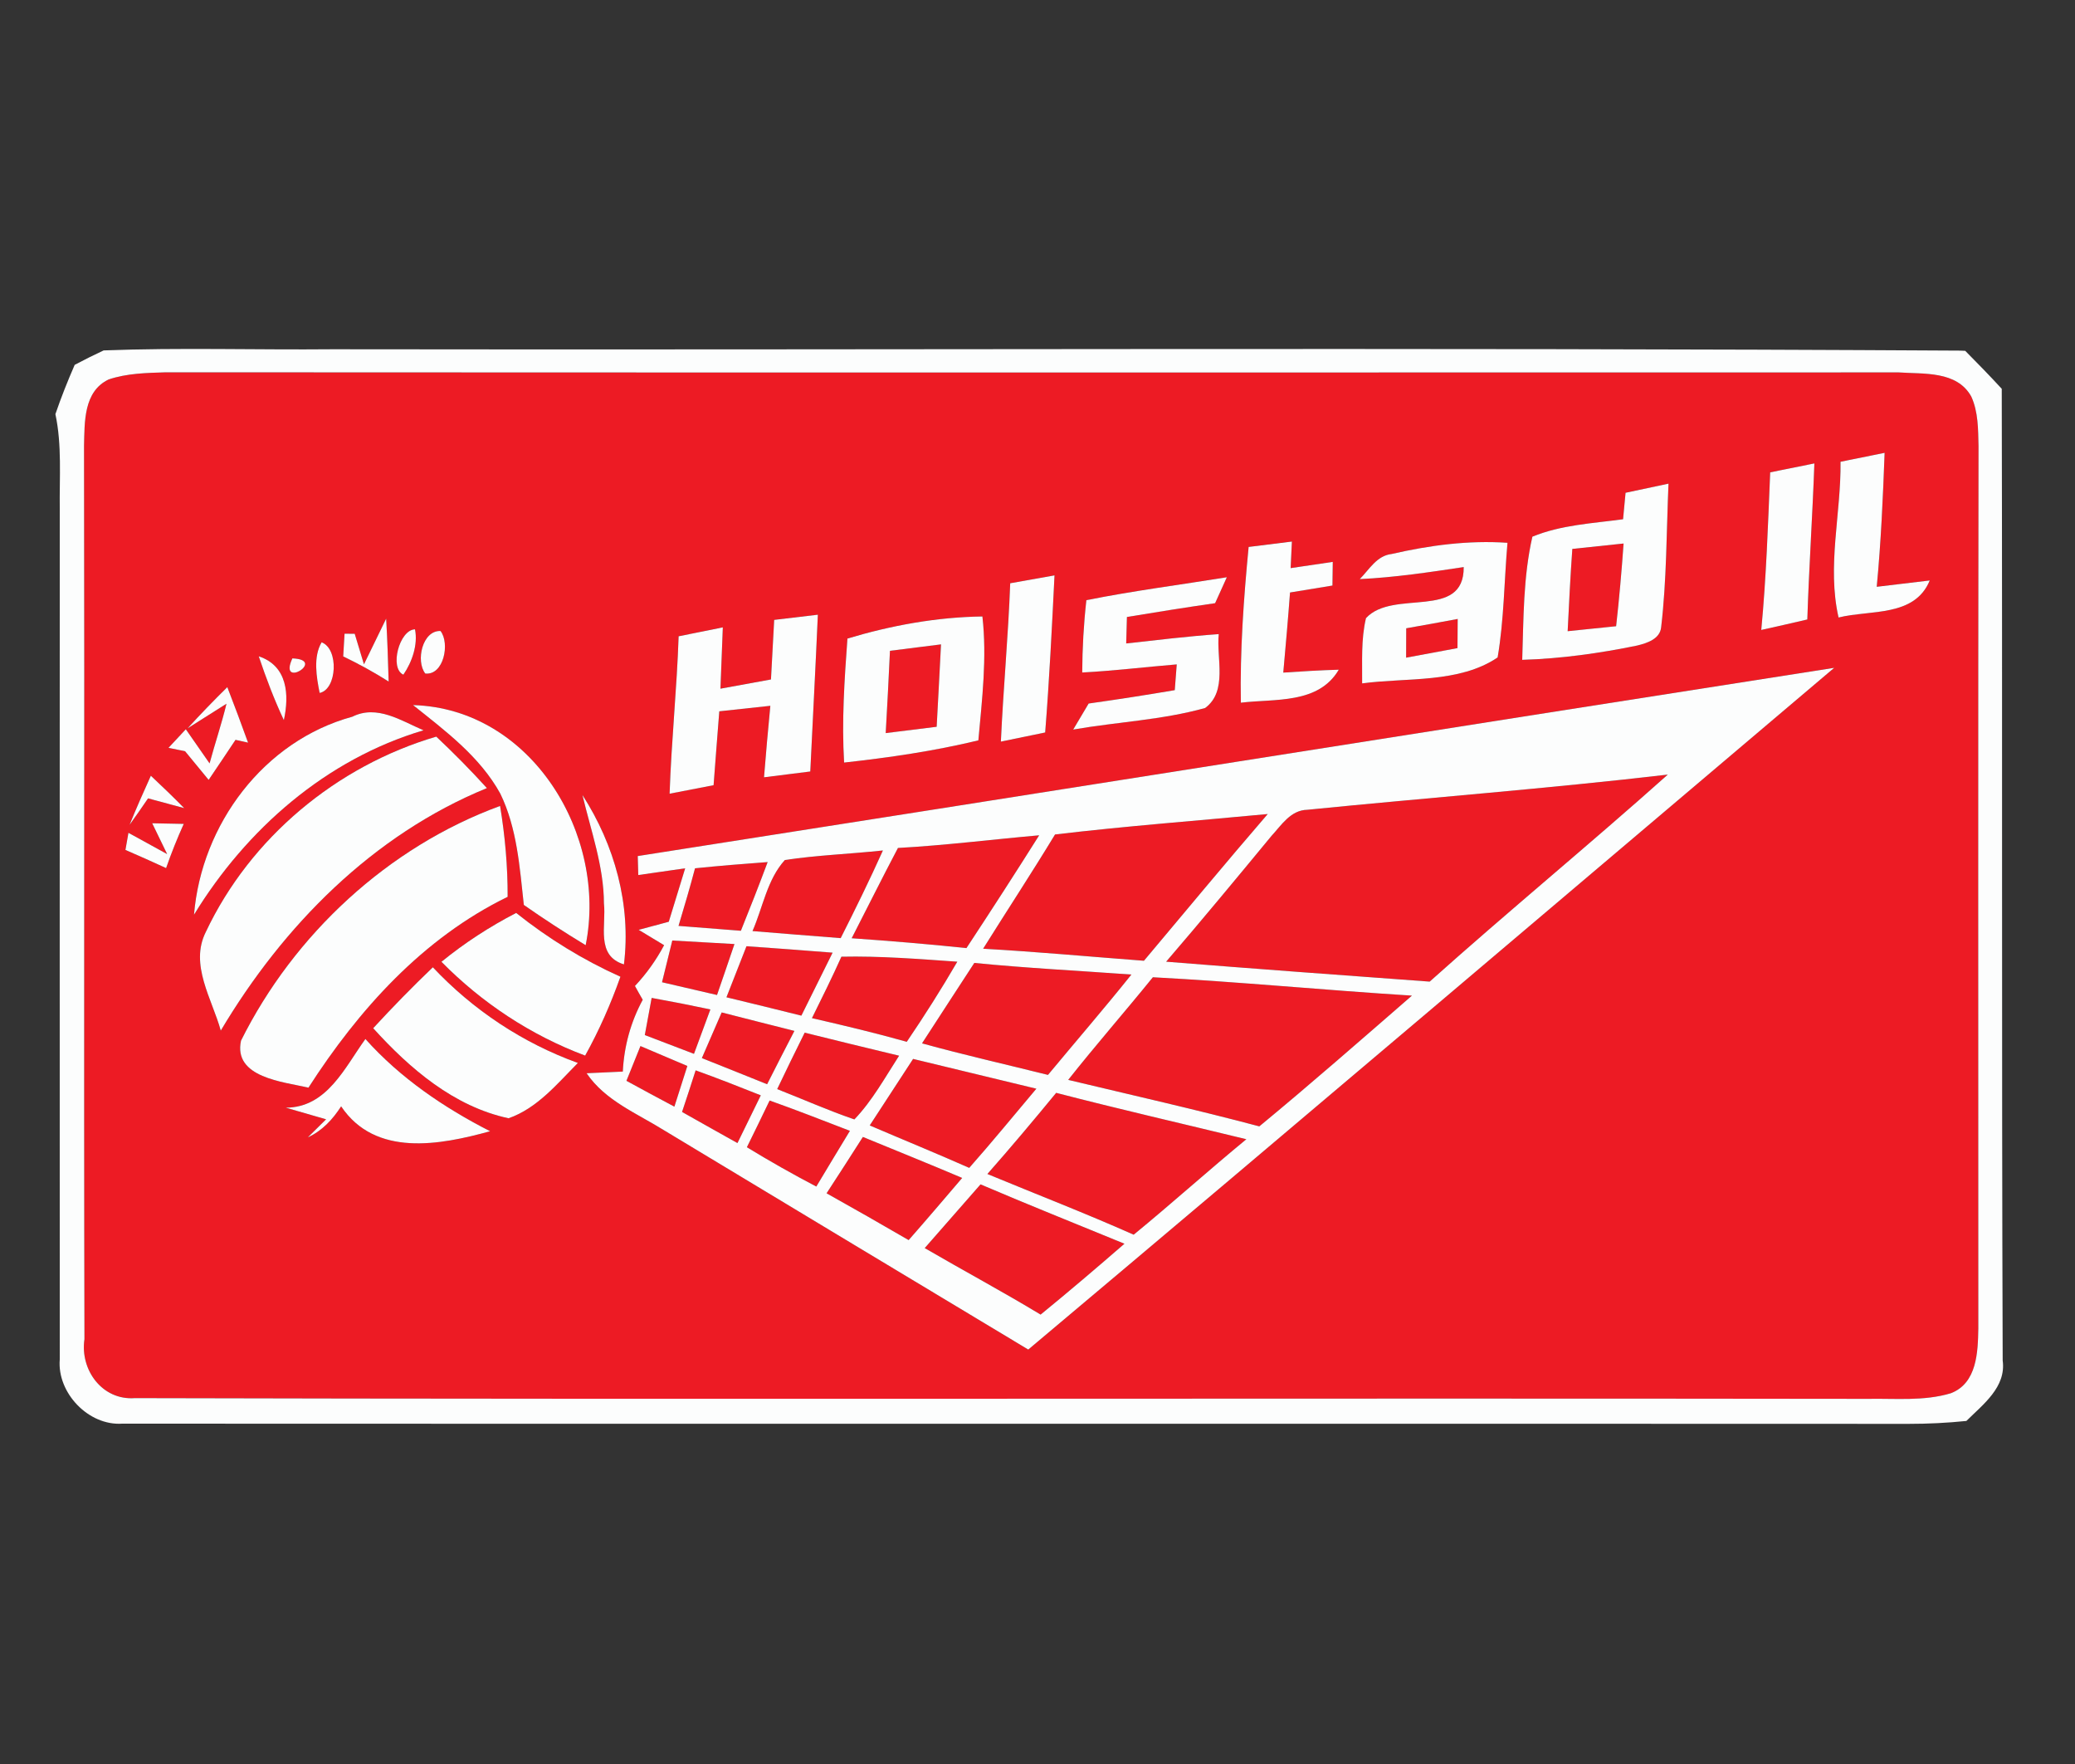 <?xml version="1.0" encoding="UTF-8" ?>
<!DOCTYPE svg PUBLIC "-//W3C//DTD SVG 1.1//EN" "http://www.w3.org/Graphics/SVG/1.1/DTD/svg11.dtd">
<svg width="200pt" height="170pt" viewBox="0 0 200 170" version="1.1" xmlns="http://www.w3.org/2000/svg">
<rect x="0" y="0" width="200" height="170" fill="#333333" stroke="none"/>
<g id="#ed1b24ff">
<path fill="#ed1b24" opacity="1.00" d=" M 10.47 36.57 C 12.24 35.97 14.13 35.94 15.98 35.88 C 71.66 35.91 127.33 35.90 183.01 35.89 C 185.42 36.06 188.61 35.72 190.00 38.21 C 190.68 39.70 190.66 41.37 190.70 42.97 C 190.65 71.32 190.68 99.67 190.68 128.02 C 190.64 130.30 190.56 133.30 188.03 134.27 C 185.44 135.05 182.70 134.76 180.04 134.81 C 124.36 134.73 68.67 134.88 12.99 134.74 C 9.85 134.97 7.70 132.02 8.14 129.06 C 8.07 100.36 8.16 71.66 8.10 42.96 C 8.16 40.68 8.04 37.73 10.47 36.57 M 170.62 45.52 C 170.41 50.58 170.24 55.66 169.76 60.71 C 171.24 60.38 172.72 60.05 174.20 59.70 C 174.36 54.69 174.70 49.68 174.88 44.66 C 173.46 44.95 172.03 45.23 170.62 45.52 M 177.40 44.50 C 177.46 49.50 176.08 54.55 177.21 59.51 C 180.27 58.75 184.54 59.49 186.00 55.94 C 184.30 56.14 182.59 56.34 180.89 56.55 C 181.30 52.26 181.49 47.95 181.65 43.64 C 180.23 43.93 178.82 44.21 177.40 44.50 M 156.68 47.49 C 156.62 48.13 156.50 49.40 156.44 50.04 C 153.50 50.44 150.47 50.58 147.70 51.72 C 146.81 55.60 146.85 59.63 146.72 63.59 C 150.45 63.48 154.16 62.96 157.81 62.21 C 158.74 61.98 159.99 61.59 160.11 60.46 C 160.65 55.87 160.62 51.23 160.82 46.61 C 159.44 46.91 158.06 47.20 156.68 47.49 M 120.35 52.71 C 119.87 57.70 119.51 62.70 119.60 67.72 C 122.89 67.32 127.07 67.88 129.04 64.54 C 127.25 64.59 125.47 64.70 123.69 64.82 C 123.92 62.25 124.15 59.67 124.34 57.10 C 125.70 56.87 127.07 56.65 128.43 56.43 C 128.44 55.86 128.45 54.72 128.46 54.15 C 127.11 54.35 125.75 54.55 124.40 54.75 C 124.43 54.11 124.49 52.83 124.52 52.19 C 123.13 52.36 121.74 52.53 120.35 52.71 M 134.13 53.39 C 132.70 53.55 131.98 54.88 131.06 55.81 C 134.42 55.65 137.75 55.15 141.08 54.65 C 141.12 59.82 134.28 56.72 131.66 59.57 C 131.17 61.63 131.31 63.76 131.29 65.86 C 135.60 65.28 140.63 65.87 144.35 63.36 C 144.97 59.71 144.98 55.99 145.30 52.31 C 141.55 52.05 137.78 52.55 134.13 53.39 M 97.37 56.21 C 97.18 61.30 96.70 66.38 96.47 71.47 C 97.89 71.18 99.31 70.88 100.74 70.59 C 101.14 65.55 101.39 60.50 101.64 55.45 C 100.22 55.70 98.79 55.95 97.37 56.21 M 104.71 57.84 C 104.45 60.15 104.32 62.48 104.31 64.81 C 107.35 64.65 110.38 64.28 113.42 64.03 C 113.37 64.65 113.28 65.89 113.23 66.51 C 110.47 66.98 107.70 67.41 104.93 67.80 C 104.56 68.43 103.82 69.68 103.44 70.31 C 107.67 69.57 112.02 69.39 116.16 68.23 C 118.35 66.61 117.23 63.44 117.47 61.11 C 114.49 61.32 111.52 61.68 108.55 62.01 C 108.57 61.37 108.60 60.10 108.62 59.46 C 111.45 58.99 114.28 58.54 117.12 58.13 C 117.41 57.50 117.97 56.25 118.25 55.63 C 113.74 56.36 109.19 56.94 104.71 57.84 M 81.68 61.54 C 81.39 65.51 81.12 69.50 81.36 73.49 C 85.71 73.01 90.05 72.38 94.30 71.35 C 94.66 67.38 95.14 63.38 94.69 59.41 C 90.29 59.47 85.90 60.27 81.68 61.54 M 74.31 65.48 C 72.69 65.78 71.06 66.07 69.44 66.37 C 69.52 64.40 69.60 62.43 69.67 60.46 C 68.25 60.74 66.83 61.03 65.41 61.32 C 65.24 66.38 64.71 71.43 64.54 76.49 C 65.95 76.22 67.36 75.95 68.78 75.67 C 68.95 73.30 69.15 70.93 69.33 68.55 C 70.96 68.37 72.60 68.19 74.25 68.02 C 74.03 70.31 73.82 72.61 73.64 74.91 C 75.13 74.72 76.62 74.54 78.10 74.35 C 78.34 69.31 78.61 64.28 78.83 59.24 C 77.78 59.37 75.67 59.62 74.62 59.74 C 74.51 61.66 74.41 63.57 74.31 65.48 M 33.21 61.07 C 33.18 61.62 33.11 62.71 33.08 63.26 C 34.58 63.98 36.05 64.79 37.46 65.68 C 37.40 63.66 37.34 61.63 37.22 59.62 C 36.68 60.72 35.62 62.92 35.08 64.02 C 34.86 63.29 34.41 61.81 34.19 61.08 C 33.94 61.07 33.45 61.07 33.21 61.07 M 38.88 65.02 C 39.71 63.81 40.30 62.13 40.00 60.65 C 38.49 60.68 37.51 64.41 38.88 65.02 M 40.99 64.91 C 42.78 65.10 43.38 61.99 42.46 60.81 C 40.71 60.74 40.05 63.70 40.99 64.91 M 31.00 61.90 C 30.17 63.30 30.50 65.25 30.81 66.78 C 32.49 66.44 32.68 62.53 31.00 61.90 M 28.18 63.45 C 26.77 66.49 31.55 63.57 28.18 63.45 M 24.94 63.25 C 25.64 65.34 26.42 67.40 27.36 69.40 C 27.89 66.98 27.73 64.17 24.94 63.25 M 61.47 82.50 C 61.48 82.95 61.50 83.87 61.52 84.33 C 63.02 84.11 64.53 83.90 66.04 83.68 C 65.52 85.40 64.99 87.11 64.46 88.83 C 63.74 89.02 62.28 89.41 61.56 89.61 C 62.17 89.98 63.40 90.72 64.01 91.09 C 63.25 92.52 62.31 93.84 61.20 95.02 C 61.38 95.36 61.76 96.02 61.95 96.35 C 60.79 98.49 60.15 100.83 60.03 103.27 C 59.15 103.31 57.41 103.39 56.54 103.43 C 58.34 106.09 61.41 107.30 64.04 108.95 C 75.73 115.99 87.41 123.04 99.11 130.06 C 125.07 108.24 150.91 86.27 176.79 64.36 C 138.34 70.36 99.91 76.48 61.47 82.50 M 18.08 70.19 C 19.02 69.60 20.89 68.41 21.83 67.82 C 21.36 69.76 20.72 71.64 20.20 73.57 C 19.63 72.75 18.49 71.10 17.91 70.28 C 17.50 70.72 16.66 71.62 16.24 72.07 C 16.64 72.15 17.44 72.32 17.84 72.40 C 18.59 73.32 19.35 74.24 20.11 75.16 C 20.97 73.87 21.85 72.60 22.70 71.30 C 23.00 71.37 23.60 71.50 23.91 71.57 C 23.26 69.78 22.60 67.99 21.91 66.22 C 20.60 67.51 19.32 68.83 18.08 70.19 M 18.70 88.15 C 23.76 79.89 31.44 73.17 40.82 70.38 C 38.67 69.46 36.34 67.88 33.96 69.07 C 25.42 71.40 19.42 79.45 18.70 88.15 M 39.81 67.95 C 42.93 70.44 46.25 72.91 48.22 76.48 C 49.84 79.81 50.09 83.58 50.49 87.21 C 52.43 88.57 54.42 89.86 56.45 91.09 C 58.58 80.51 51.26 68.28 39.81 67.95 M 19.84 89.81 C 18.25 92.96 20.44 96.28 21.28 99.32 C 27.29 89.22 35.92 80.46 46.93 75.95 C 45.37 74.23 43.74 72.58 42.05 70.99 C 32.45 73.81 24.12 80.74 19.84 89.81 M 14.54 74.76 C 13.83 76.33 13.13 77.90 12.49 79.49 C 13.09 78.65 13.69 77.80 14.27 76.94 C 15.43 77.26 16.59 77.57 17.75 77.88 C 16.70 76.81 15.63 75.78 14.54 74.76 M 14.67 79.34 C 15.03 80.08 15.75 81.56 16.11 82.31 C 14.87 81.62 13.62 80.94 12.38 80.26 C 12.31 80.67 12.16 81.50 12.09 81.91 C 13.41 82.48 14.71 83.06 16.01 83.66 C 16.51 82.22 17.08 80.80 17.71 79.40 C 16.95 79.39 15.43 79.35 14.67 79.34 M 23.23 100.29 C 22.46 103.86 27.31 104.25 29.73 104.82 C 34.57 97.30 40.77 90.40 48.93 86.43 C 48.94 83.50 48.68 80.57 48.20 77.67 C 37.41 81.62 28.33 90.05 23.23 100.29 M 56.14 76.62 C 56.95 80.06 58.20 83.47 58.21 87.06 C 58.45 89.18 57.39 92.10 60.14 92.94 C 60.84 87.20 59.25 81.45 56.14 76.62 M 42.55 92.69 C 46.46 96.66 51.17 99.77 56.40 101.73 C 57.75 99.30 58.87 96.75 59.80 94.13 C 56.20 92.51 52.83 90.44 49.75 87.98 C 47.20 89.30 44.78 90.87 42.55 92.69 M 35.97 99.09 C 39.50 102.99 43.75 106.64 49.02 107.77 C 51.79 106.80 53.70 104.45 55.70 102.44 C 50.37 100.51 45.60 97.34 41.72 93.22 C 39.74 95.11 37.83 97.07 35.97 99.09 M 27.55 106.75 C 28.52 107.03 30.46 107.59 31.43 107.87 L 29.67 109.61 C 31.06 108.97 32.06 107.89 32.88 106.62 C 36.18 111.54 42.42 110.35 47.24 109.02 C 42.78 106.74 38.58 103.89 35.22 100.13 C 33.23 102.87 31.53 106.73 27.55 106.75 Z" />
<path fill="#ed1b24" opacity="1.00" d=" M 151.10 60.83 C 151.23 58.18 151.36 55.54 151.55 52.90 C 153.20 52.73 154.84 52.55 156.49 52.38 C 156.30 55.04 156.07 57.70 155.77 60.35 C 154.21 60.51 152.66 60.67 151.10 60.83 Z" />
<path fill="#ed1b24" opacity="1.00" d=" M 135.54 60.55 C 137.20 60.26 138.85 59.96 140.50 59.65 C 140.49 60.59 140.49 61.52 140.48 62.46 C 138.83 62.76 137.18 63.07 135.53 63.38 C 135.53 62.44 135.54 61.49 135.54 60.55 Z" />
<path fill="#ed1b24" opacity="1.00" d=" M 85.78 62.72 C 87.42 62.51 89.06 62.31 90.70 62.10 C 90.56 64.75 90.43 67.40 90.28 70.04 C 88.65 70.24 87.01 70.44 85.37 70.65 C 85.52 68.01 85.66 65.36 85.78 62.72 Z" />
<path fill="#ed1b24" opacity="1.00" d=" M 126.01 78.04 C 137.58 76.88 149.19 76.00 160.75 74.65 C 153.19 81.40 145.35 87.84 137.80 94.60 C 129.33 93.98 120.87 93.36 112.40 92.68 C 115.84 88.68 119.20 84.62 122.56 80.55 C 123.52 79.51 124.40 78.07 126.01 78.04 Z" />
<path fill="#ed1b24" opacity="1.00" d=" M 101.69 80.42 C 108.50 79.61 115.35 79.10 122.19 78.45 C 118.16 83.12 114.23 87.87 110.26 92.59 C 105.09 92.20 99.94 91.72 94.76 91.43 C 97.06 87.75 99.44 84.13 101.69 80.42 Z" />
<path fill="#ed1b24" opacity="1.00" d=" M 86.55 81.72 C 91.10 81.47 95.62 80.90 100.16 80.50 C 97.86 84.15 95.52 87.77 93.15 91.37 C 89.47 90.98 85.78 90.68 82.09 90.42 C 83.58 87.52 85.03 84.60 86.55 81.72 Z" />
<path fill="#ed1b24" opacity="1.00" d=" M 75.65 82.88 C 78.78 82.41 81.96 82.30 85.10 81.96 C 83.82 84.81 82.44 87.62 81.03 90.41 C 78.20 90.20 75.36 89.95 72.53 89.73 C 73.53 87.45 73.94 84.76 75.65 82.88 Z" />
<path fill="#ed1b24" opacity="1.00" d=" M 66.99 83.68 C 69.32 83.44 71.66 83.25 73.99 83.08 C 73.16 85.30 72.30 87.50 71.41 89.70 C 69.41 89.54 67.40 89.38 65.40 89.23 C 65.95 87.39 66.50 85.54 66.99 83.68 Z" />
<path fill="#ed1b24" opacity="1.00" d=" M 64.80 90.64 C 66.79 90.76 68.79 90.87 70.79 90.98 C 70.24 92.62 69.67 94.25 69.11 95.89 C 67.34 95.48 65.57 95.07 63.81 94.66 C 64.14 93.32 64.47 91.98 64.80 90.64 Z" />
<path fill="#ed1b24" opacity="1.00" d=" M 71.95 91.19 C 74.71 91.39 77.48 91.58 80.25 91.81 C 79.25 93.83 78.25 95.86 77.24 97.88 C 74.84 97.28 72.43 96.69 70.02 96.11 C 70.66 94.47 71.30 92.83 71.95 91.19 Z" />
<path fill="#ed1b24" opacity="1.00" d=" M 81.10 92.20 C 84.83 92.12 88.55 92.42 92.27 92.68 C 90.74 95.31 89.11 97.88 87.40 100.40 C 84.38 99.55 81.32 98.82 78.26 98.12 C 79.23 96.16 80.20 94.20 81.10 92.20 Z" />
<path fill="#ed1b24" opacity="1.00" d=" M 88.87 100.55 C 90.55 97.97 92.22 95.38 93.91 92.80 C 98.94 93.30 104.00 93.55 109.05 93.92 C 106.43 97.19 103.69 100.36 101.01 103.59 C 96.96 102.58 92.89 101.66 88.87 100.55 Z" />
<path fill="#ed1b24" opacity="1.00" d=" M 102.96 104.07 C 105.61 100.72 108.43 97.50 111.12 94.18 C 119.45 94.62 127.76 95.43 136.09 95.95 C 131.22 100.18 126.36 104.44 121.38 108.55 C 115.28 106.93 109.11 105.54 102.96 104.07 Z" />
<path fill="#ed1b24" opacity="1.00" d=" M 62.81 96.17 C 64.70 96.51 66.59 96.88 68.47 97.28 C 67.95 98.70 67.41 100.13 66.89 101.56 C 65.31 100.96 63.73 100.35 62.15 99.75 C 62.37 98.55 62.59 97.36 62.81 96.17 Z" />
<path fill="#ed1b24" opacity="1.00" d=" M 67.65 101.97 C 68.29 100.50 68.92 99.03 69.56 97.57 C 71.89 98.18 74.23 98.75 76.57 99.35 C 75.69 101.06 74.80 102.77 73.94 104.49 C 71.84 103.65 69.75 102.80 67.65 101.97 Z" />
<path fill="#ed1b24" opacity="1.00" d=" M 74.91 104.96 C 75.78 103.14 76.66 101.32 77.56 99.52 C 80.59 100.28 83.63 101.01 86.66 101.74 C 85.30 103.84 84.09 106.06 82.35 107.88 C 79.83 107.02 77.39 105.93 74.91 104.96 Z" />
<path fill="#ed1b24" opacity="1.00" d=" M 60.38 104.16 C 60.83 103.04 61.28 101.92 61.73 100.81 C 63.23 101.45 64.74 102.09 66.25 102.73 C 65.83 104.03 65.41 105.34 65.00 106.65 C 63.45 105.83 61.92 105.00 60.38 104.16 Z" />
<path fill="#ed1b24" opacity="1.00" d=" M 88.01 102.05 C 91.97 103.01 95.93 103.96 99.89 104.92 C 97.74 107.47 95.63 110.05 93.42 112.55 C 90.24 111.14 87.02 109.83 83.83 108.46 C 85.23 106.32 86.62 104.19 88.01 102.05 Z" />
<path fill="#ed1b24" opacity="1.00" d=" M 67.05 103.15 C 69.16 103.91 71.25 104.73 73.33 105.56 C 72.58 107.09 71.83 108.62 71.08 110.16 C 69.30 109.16 67.52 108.17 65.74 107.16 C 66.19 105.82 66.62 104.49 67.05 103.15 Z" />
<path fill="#ed1b24" opacity="1.00" d=" M 95.17 113.14 C 97.43 110.58 99.63 107.96 101.80 105.32 C 107.89 106.90 114.02 108.30 120.13 109.79 C 116.47 112.80 112.94 115.98 109.27 118.99 C 104.62 116.92 99.87 115.09 95.17 113.14 Z" />
<path fill="#ed1b24" opacity="1.00" d=" M 74.18 106.06 C 76.78 106.98 79.34 107.99 81.92 108.98 C 80.84 110.77 79.75 112.55 78.68 114.35 C 76.41 113.16 74.18 111.90 71.99 110.56 C 72.73 109.06 73.46 107.56 74.18 106.06 Z" />
<path fill="#ed1b24" opacity="1.00" d=" M 83.17 109.57 C 86.36 110.88 89.56 112.17 92.74 113.52 C 91.03 115.52 89.32 117.53 87.58 119.51 C 84.95 117.98 82.32 116.48 79.67 115.00 C 80.85 113.20 82.01 111.38 83.17 109.57 Z" />
<path fill="#ed1b24" opacity="1.00" d=" M 89.13 120.28 C 90.93 118.24 92.71 116.18 94.51 114.14 C 99.11 116.11 103.76 117.96 108.38 119.86 C 105.72 122.17 103.03 124.46 100.30 126.69 C 96.63 124.47 92.84 122.44 89.13 120.28 Z" />
</g>
<g id="#fcfdfdff">
<path fill="#fcfdfd" opacity="1.00" d=" M 7.20 35.16 C 8.12 34.67 9.05 34.21 9.99 33.77 C 17.35 33.49 24.71 33.73 32.07 33.66 C 84.36 33.74 136.65 33.48 188.93 33.79 L 189.42 33.81 C 190.61 35.01 191.79 36.22 192.94 37.47 C 193.01 68.68 192.92 99.90 193.03 131.11 C 193.38 133.68 191.14 135.34 189.53 136.94 C 187.68 137.13 185.82 137.22 183.97 137.22 C 126.57 137.19 69.17 137.23 11.78 137.20 C 8.53 137.42 5.49 134.23 5.76 131.01 C 5.75 103.69 5.76 76.36 5.76 49.04 C 5.72 45.99 5.98 42.91 5.34 39.91 C 5.89 38.30 6.52 36.72 7.20 35.16 M 10.47 36.57 C 8.04 37.73 8.16 40.68 8.10 42.96 C 8.16 71.66 8.07 100.36 8.14 129.06 C 7.70 132.02 9.85 134.97 12.99 134.74 C 68.67 134.88 124.36 134.73 180.04 134.81 C 182.70 134.76 185.44 135.05 188.03 134.27 C 190.56 133.30 190.64 130.30 190.68 128.02 C 190.68 99.67 190.65 71.32 190.70 42.97 C 190.66 41.37 190.68 39.70 190.00 38.21 C 188.61 35.72 185.42 36.06 183.01 35.89 C 127.33 35.90 71.66 35.91 15.98 35.88 C 14.13 35.94 12.24 35.97 10.47 36.57 Z" />
<path fill="#fcfdfd" opacity="1.00" d=" M 170.62 45.52 C 172.03 45.23 173.46 44.95 174.88 44.66 C 174.70 49.68 174.36 54.69 174.20 59.70 C 172.72 60.05 171.24 60.38 169.76 60.71 C 170.24 55.66 170.41 50.58 170.62 45.52 Z" />
<path fill="#fcfdfd" opacity="1.00" d=" M 177.40 44.50 C 178.82 44.21 180.23 43.93 181.65 43.64 C 181.49 47.95 181.30 52.26 180.89 56.55 C 182.59 56.34 184.30 56.14 186.00 55.94 C 184.54 59.49 180.27 58.75 177.21 59.51 C 176.08 54.55 177.46 49.50 177.40 44.50 Z" />
<path fill="#fcfdfd" opacity="1.00" d=" M 156.68 47.49 C 158.06 47.20 159.44 46.91 160.82 46.61 C 160.62 51.23 160.65 55.87 160.11 60.46 C 159.99 61.59 158.74 61.98 157.81 62.21 C 154.16 62.96 150.45 63.48 146.72 63.59 C 146.85 59.63 146.81 55.60 147.70 51.72 C 150.47 50.58 153.50 50.44 156.44 50.04 C 156.50 49.40 156.62 48.13 156.68 47.49 M 151.10 60.83 C 152.66 60.67 154.21 60.51 155.77 60.35 C 156.07 57.70 156.30 55.04 156.49 52.38 C 154.84 52.55 153.20 52.73 151.55 52.90 C 151.36 55.54 151.23 58.18 151.10 60.83 Z" />
<path fill="#fcfdfd" opacity="1.00" d=" M 120.35 52.71 C 121.74 52.53 123.13 52.36 124.52 52.19 C 124.49 52.83 124.43 54.11 124.40 54.75 C 125.75 54.55 127.11 54.35 128.46 54.15 C 128.45 54.72 128.44 55.86 128.43 56.43 C 127.07 56.65 125.70 56.87 124.34 57.10 C 124.15 59.67 123.92 62.25 123.69 64.82 C 125.47 64.70 127.25 64.59 129.04 64.54 C 127.07 67.88 122.89 67.32 119.60 67.72 C 119.51 62.70 119.87 57.70 120.35 52.71 Z" />
<path fill="#fcfdfd" opacity="1.00" d=" M 134.13 53.39 C 137.78 52.55 141.55 52.05 145.30 52.31 C 144.98 55.99 144.97 59.71 144.35 63.36 C 140.63 65.87 135.60 65.28 131.29 65.86 C 131.31 63.76 131.17 61.63 131.66 59.57 C 134.28 56.72 141.12 59.82 141.08 54.65 C 137.75 55.15 134.42 55.65 131.06 55.81 C 131.98 54.88 132.70 53.55 134.13 53.39 M 135.54 60.55 C 135.54 61.49 135.53 62.44 135.53 63.38 C 137.18 63.07 138.83 62.76 140.48 62.46 C 140.49 61.52 140.49 60.59 140.50 59.65 C 138.85 59.96 137.20 60.26 135.54 60.55 Z" />
<path fill="#fcfdfd" opacity="1.00" d=" M 97.37 56.21 C 98.79 55.95 100.22 55.70 101.64 55.45 C 101.39 60.50 101.14 65.55 100.74 70.59 C 99.31 70.88 97.89 71.18 96.47 71.47 C 96.70 66.38 97.18 61.30 97.37 56.21 Z" />
<path fill="#fcfdfd" opacity="1.00" d=" M 104.71 57.84 C 109.19 56.94 113.74 56.36 118.25 55.63 C 117.97 56.25 117.41 57.50 117.12 58.13 C 114.28 58.54 111.45 58.99 108.62 59.46 C 108.60 60.10 108.57 61.37 108.55 62.01 C 111.52 61.68 114.49 61.32 117.47 61.11 C 117.23 63.44 118.35 66.61 116.16 68.23 C 112.02 69.39 107.67 69.57 103.44 70.31 C 103.82 69.68 104.56 68.43 104.93 67.80 C 107.70 67.41 110.47 66.98 113.23 66.51 C 113.28 65.89 113.37 64.65 113.42 64.03 C 110.38 64.28 107.35 64.65 104.31 64.81 C 104.32 62.48 104.45 60.15 104.71 57.84 Z" />
<path fill="#fcfdfd" opacity="1.00" d=" M 81.68 61.54 C 85.90 60.27 90.29 59.47 94.69 59.41 C 95.14 63.38 94.66 67.38 94.30 71.35 C 90.05 72.38 85.71 73.01 81.36 73.49 C 81.12 69.50 81.39 65.51 81.68 61.54 M 85.78 62.72 C 85.66 65.36 85.52 68.01 85.37 70.65 C 87.01 70.44 88.65 70.24 90.28 70.04 C 90.43 67.40 90.56 64.75 90.70 62.10 C 89.06 62.31 87.42 62.51 85.78 62.72 Z" />
<path fill="#fcfdfd" opacity="1.00" d=" M 74.31 65.48 C 74.41 63.57 74.51 61.66 74.62 59.74 C 75.67 59.62 77.78 59.37 78.83 59.24 C 78.61 64.28 78.34 69.31 78.10 74.35 C 76.62 74.54 75.13 74.72 73.64 74.91 C 73.82 72.61 74.03 70.31 74.25 68.02 C 72.60 68.19 70.96 68.37 69.33 68.55 C 69.15 70.93 68.95 73.30 68.78 75.67 C 67.36 75.95 65.95 76.22 64.54 76.49 C 64.71 71.43 65.24 66.38 65.41 61.32 C 66.83 61.03 68.25 60.74 69.67 60.46 C 69.60 62.43 69.52 64.40 69.44 66.37 C 71.06 66.07 72.69 65.78 74.31 65.48 Z" />
<path fill="#fcfdfd" opacity="1.00" d=" M 33.21 61.07 C 33.45 61.07 33.94 61.07 34.19 61.08 C 34.41 61.81 34.86 63.29 35.08 64.02 C 35.62 62.92 36.68 60.72 37.22 59.62 C 37.34 61.63 37.40 63.66 37.46 65.68 C 36.05 64.79 34.58 63.98 33.08 63.26 C 33.11 62.71 33.18 61.62 33.21 61.07 Z" />
<path fill="#fcfdfd" opacity="1.00" d=" M 38.88 65.02 C 37.51 64.41 38.49 60.68 40.00 60.65 C 40.30 62.13 39.71 63.81 38.88 65.02 Z" />
<path fill="#fcfdfd" opacity="1.00" d=" M 40.99 64.91 C 40.05 63.70 40.71 60.74 42.46 60.81 C 43.38 61.99 42.78 65.10 40.99 64.91 Z" />
<path fill="#fcfdfd" opacity="1.00" d=" M 31.00 61.90 C 32.68 62.53 32.49 66.44 30.81 66.78 C 30.50 65.25 30.17 63.30 31.00 61.90 Z" />
<path fill="#fcfdfd" opacity="1.00" d=" M 28.18 63.45 C 31.55 63.57 26.77 66.49 28.18 63.45 Z" />
<path fill="#fcfdfd" opacity="1.00" d=" M 24.94 63.25 C 27.73 64.17 27.89 66.98 27.36 69.40 C 26.42 67.40 25.64 65.34 24.94 63.25 Z" />
<path fill="#fcfdfd" opacity="1.00" d=" M 61.47 82.50 C 99.91 76.48 138.34 70.36 176.79 64.36 C 150.91 86.27 125.07 108.24 99.11 130.06 C 87.41 123.04 75.73 115.99 64.04 108.95 C 61.41 107.30 58.34 106.09 56.54 103.43 C 57.41 103.39 59.15 103.31 60.03 103.27 C 60.15 100.83 60.79 98.49 61.95 96.35 C 61.76 96.02 61.38 95.36 61.20 95.02 C 62.31 93.84 63.25 92.52 64.01 91.09 C 63.40 90.72 62.17 89.98 61.56 89.61 C 62.28 89.41 63.74 89.02 64.46 88.83 C 64.99 87.11 65.52 85.40 66.04 83.68 C 64.53 83.90 63.02 84.11 61.52 84.33 C 61.50 83.87 61.48 82.95 61.47 82.50 M 126.01 78.04 C 124.40 78.07 123.52 79.51 122.56 80.55 C 119.20 84.62 115.84 88.68 112.40 92.68 C 120.87 93.36 129.33 93.98 137.80 94.60 C 145.35 87.84 153.19 81.40 160.75 74.65 C 149.19 76.00 137.58 76.88 126.01 78.04 M 101.69 80.42 C 99.44 84.13 97.06 87.75 94.76 91.43 C 99.94 91.72 105.09 92.20 110.26 92.59 C 114.23 87.87 118.16 83.12 122.19 78.45 C 115.35 79.10 108.50 79.61 101.69 80.42 M 86.55 81.72 C 85.03 84.60 83.58 87.52 82.09 90.42 C 85.78 90.68 89.47 90.98 93.15 91.37 C 95.52 87.77 97.86 84.15 100.16 80.50 C 95.62 80.90 91.10 81.47 86.55 81.72 M 75.65 82.88 C 73.94 84.76 73.53 87.45 72.53 89.73 C 75.36 89.95 78.20 90.20 81.03 90.41 C 82.44 87.62 83.82 84.81 85.10 81.96 C 81.96 82.30 78.78 82.41 75.65 82.88 M 66.99 83.68 C 66.50 85.54 65.95 87.39 65.40 89.23 C 67.40 89.38 69.41 89.54 71.41 89.70 C 72.30 87.50 73.16 85.30 73.99 83.08 C 71.66 83.25 69.32 83.44 66.99 83.68 M 64.80 90.64 C 64.47 91.98 64.14 93.32 63.81 94.66 C 65.57 95.07 67.34 95.48 69.11 95.89 C 69.67 94.25 70.24 92.62 70.79 90.98 C 68.79 90.87 66.79 90.76 64.80 90.64 M 71.95 91.19 C 71.30 92.83 70.66 94.47 70.02 96.11 C 72.43 96.69 74.84 97.28 77.24 97.88 C 78.25 95.86 79.25 93.83 80.25 91.81 C 77.48 91.58 74.71 91.39 71.95 91.19 M 81.10 92.20 C 80.20 94.20 79.23 96.16 78.26 98.12 C 81.32 98.82 84.38 99.55 87.40 100.40 C 89.11 97.88 90.74 95.31 92.27 92.68 C 88.55 92.42 84.83 92.12 81.10 92.20 M 88.87 100.55 C 92.89 101.66 96.96 102.58 101.01 103.59 C 103.69 100.36 106.43 97.19 109.05 93.92 C 104.00 93.55 98.94 93.30 93.91 92.80 C 92.22 95.38 90.55 97.97 88.87 100.55 M 102.96 104.07 C 109.11 105.54 115.28 106.93 121.38 108.55 C 126.36 104.44 131.22 100.18 136.09 95.95 C 127.76 95.43 119.45 94.62 111.12 94.18 C 108.43 97.50 105.61 100.72 102.96 104.07 M 62.81 96.17 C 62.59 97.36 62.37 98.55 62.15 99.75 C 63.73 100.35 65.31 100.96 66.89 101.56 C 67.41 100.13 67.95 98.70 68.47 97.28 C 66.59 96.88 64.70 96.51 62.81 96.17 M 67.65 101.97 C 69.75 102.80 71.84 103.65 73.94 104.49 C 74.80 102.77 75.69 101.06 76.57 99.35 C 74.23 98.75 71.89 98.18 69.56 97.57 C 68.92 99.03 68.29 100.50 67.65 101.97 M 74.91 104.96 C 77.39 105.93 79.83 107.02 82.35 107.88 C 84.09 106.06 85.30 103.84 86.66 101.74 C 83.63 101.01 80.59 100.28 77.56 99.52 C 76.66 101.32 75.78 103.14 74.91 104.96 M 60.38 104.16 C 61.92 105.00 63.45 105.83 65.00 106.65 C 65.41 105.34 65.83 104.03 66.25 102.73 C 64.74 102.09 63.23 101.45 61.73 100.81 C 61.28 101.92 60.83 103.04 60.38 104.16 M 88.01 102.05 C 86.62 104.19 85.23 106.32 83.83 108.46 C 87.02 109.83 90.24 111.14 93.42 112.55 C 95.63 110.05 97.74 107.47 99.89 104.92 C 95.93 103.96 91.97 103.01 88.01 102.05 M 67.05 103.15 C 66.62 104.49 66.19 105.82 65.74 107.16 C 67.52 108.17 69.30 109.16 71.08 110.16 C 71.83 108.62 72.58 107.09 73.33 105.56 C 71.25 104.73 69.16 103.91 67.05 103.15 M 95.17 113.14 C 99.87 115.09 104.62 116.92 109.27 118.99 C 112.94 115.98 116.47 112.80 120.13 109.79 C 114.02 108.30 107.89 106.90 101.80 105.32 C 99.63 107.96 97.43 110.58 95.17 113.14 M 74.18 106.06 C 73.46 107.56 72.73 109.06 71.99 110.56 C 74.18 111.90 76.41 113.16 78.68 114.35 C 79.75 112.55 80.84 110.77 81.92 108.98 C 79.34 107.99 76.78 106.98 74.18 106.06 M 83.17 109.57 C 82.01 111.38 80.85 113.20 79.67 115.00 C 82.32 116.48 84.95 117.98 87.58 119.51 C 89.32 117.53 91.03 115.52 92.74 113.52 C 89.56 112.17 86.36 110.88 83.17 109.57 M 89.13 120.28 C 92.84 122.44 96.63 124.47 100.30 126.69 C 103.03 124.46 105.72 122.17 108.38 119.86 C 103.76 117.96 99.11 116.11 94.51 114.14 C 92.71 116.18 90.93 118.24 89.13 120.28 Z" />
<path fill="#fcfdfd" opacity="1.00" d=" M 18.08 70.19 C 19.32 68.83 20.60 67.51 21.91 66.22 C 22.60 67.99 23.26 69.78 23.91 71.57 C 23.60 71.50 23.00 71.37 22.70 71.30 C 21.85 72.60 20.97 73.87 20.11 75.16 C 19.35 74.24 18.59 73.32 17.84 72.40 C 17.44 72.32 16.64 72.15 16.24 72.07 C 16.66 71.62 17.50 70.72 17.91 70.28 C 18.49 71.10 19.63 72.75 20.20 73.57 C 20.72 71.64 21.36 69.76 21.83 67.82 C 20.89 68.41 19.02 69.60 18.08 70.19 Z" />
<path fill="#fcfdfd" opacity="1.00" d=" M 18.70 88.15 C 19.42 79.45 25.42 71.40 33.96 69.07 C 36.34 67.88 38.67 69.46 40.82 70.38 C 31.44 73.17 23.76 79.89 18.70 88.15 Z" />
<path fill="#fcfdfd" opacity="1.00" d=" M 39.81 67.95 C 51.26 68.28 58.58 80.51 56.45 91.09 C 54.42 89.86 52.43 88.57 50.49 87.21 C 50.09 83.58 49.84 79.81 48.22 76.48 C 46.25 72.91 42.93 70.44 39.81 67.95 Z" />
<path fill="#fcfdfd" opacity="1.00" d=" M 19.84 89.81 C 24.12 80.74 32.45 73.81 42.05 70.99 C 43.74 72.58 45.37 74.23 46.93 75.95 C 35.92 80.46 27.29 89.22 21.28 99.32 C 20.44 96.28 18.25 92.96 19.84 89.81 Z" />
<path fill="#fcfdfd" opacity="1.00" d=" M 14.54 74.76 C 15.63 75.78 16.70 76.81 17.75 77.88 C 16.59 77.57 15.43 77.26 14.27 76.94 C 13.69 77.80 13.09 78.65 12.49 79.49 C 13.13 77.90 13.83 76.33 14.54 74.76 Z" />
<path fill="#fcfdfd" opacity="1.00" d=" M 14.67 79.34 C 15.43 79.35 16.95 79.39 17.71 79.40 C 17.08 80.80 16.51 82.22 16.01 83.66 C 14.71 83.06 13.41 82.48 12.09 81.91 C 12.16 81.50 12.31 80.67 12.38 80.26 C 13.62 80.94 14.87 81.62 16.11 82.31 C 15.75 81.56 15.03 80.08 14.67 79.34 Z" />
<path fill="#fcfdfd" opacity="1.00" d=" M 23.23 100.29 C 28.33 90.05 37.41 81.62 48.20 77.67 C 48.68 80.57 48.94 83.50 48.93 86.43 C 40.77 90.40 34.57 97.30 29.73 104.82 C 27.31 104.25 22.46 103.86 23.23 100.29 Z" />
<path fill="#fcfdfd" opacity="1.00" d=" M 56.14 76.62 C 59.25 81.45 60.84 87.20 60.14 92.94 C 57.39 92.10 58.45 89.18 58.21 87.06 C 58.20 83.47 56.95 80.06 56.14 76.62 Z" />
<path fill="#fcfdfd" opacity="1.00" d=" M 42.55 92.69 C 44.78 90.87 47.20 89.30 49.75 87.98 C 52.83 90.44 56.20 92.51 59.80 94.13 C 58.87 96.75 57.75 99.30 56.40 101.73 C 51.17 99.77 46.46 96.66 42.55 92.69 Z" />
<path fill="#fcfdfd" opacity="1.00" d=" M 35.97 99.09 C 37.83 97.07 39.74 95.11 41.72 93.22 C 45.60 97.34 50.37 100.51 55.70 102.44 C 53.70 104.45 51.79 106.80 49.02 107.77 C 43.75 106.64 39.50 102.99 35.97 99.09 Z" />
<path fill="#fcfdfd" opacity="1.00" d=" M 27.55 106.75 C 31.53 106.73 33.23 102.87 35.22 100.13 C 38.58 103.89 42.78 106.74 47.24 109.02 C 42.42 110.35 36.18 111.54 32.88 106.62 C 32.06 107.89 31.06 108.97 29.67 109.61 L 31.43 107.87 C 30.46 107.59 28.52 107.03 27.55 106.75 Z" />
</g>
</svg>
